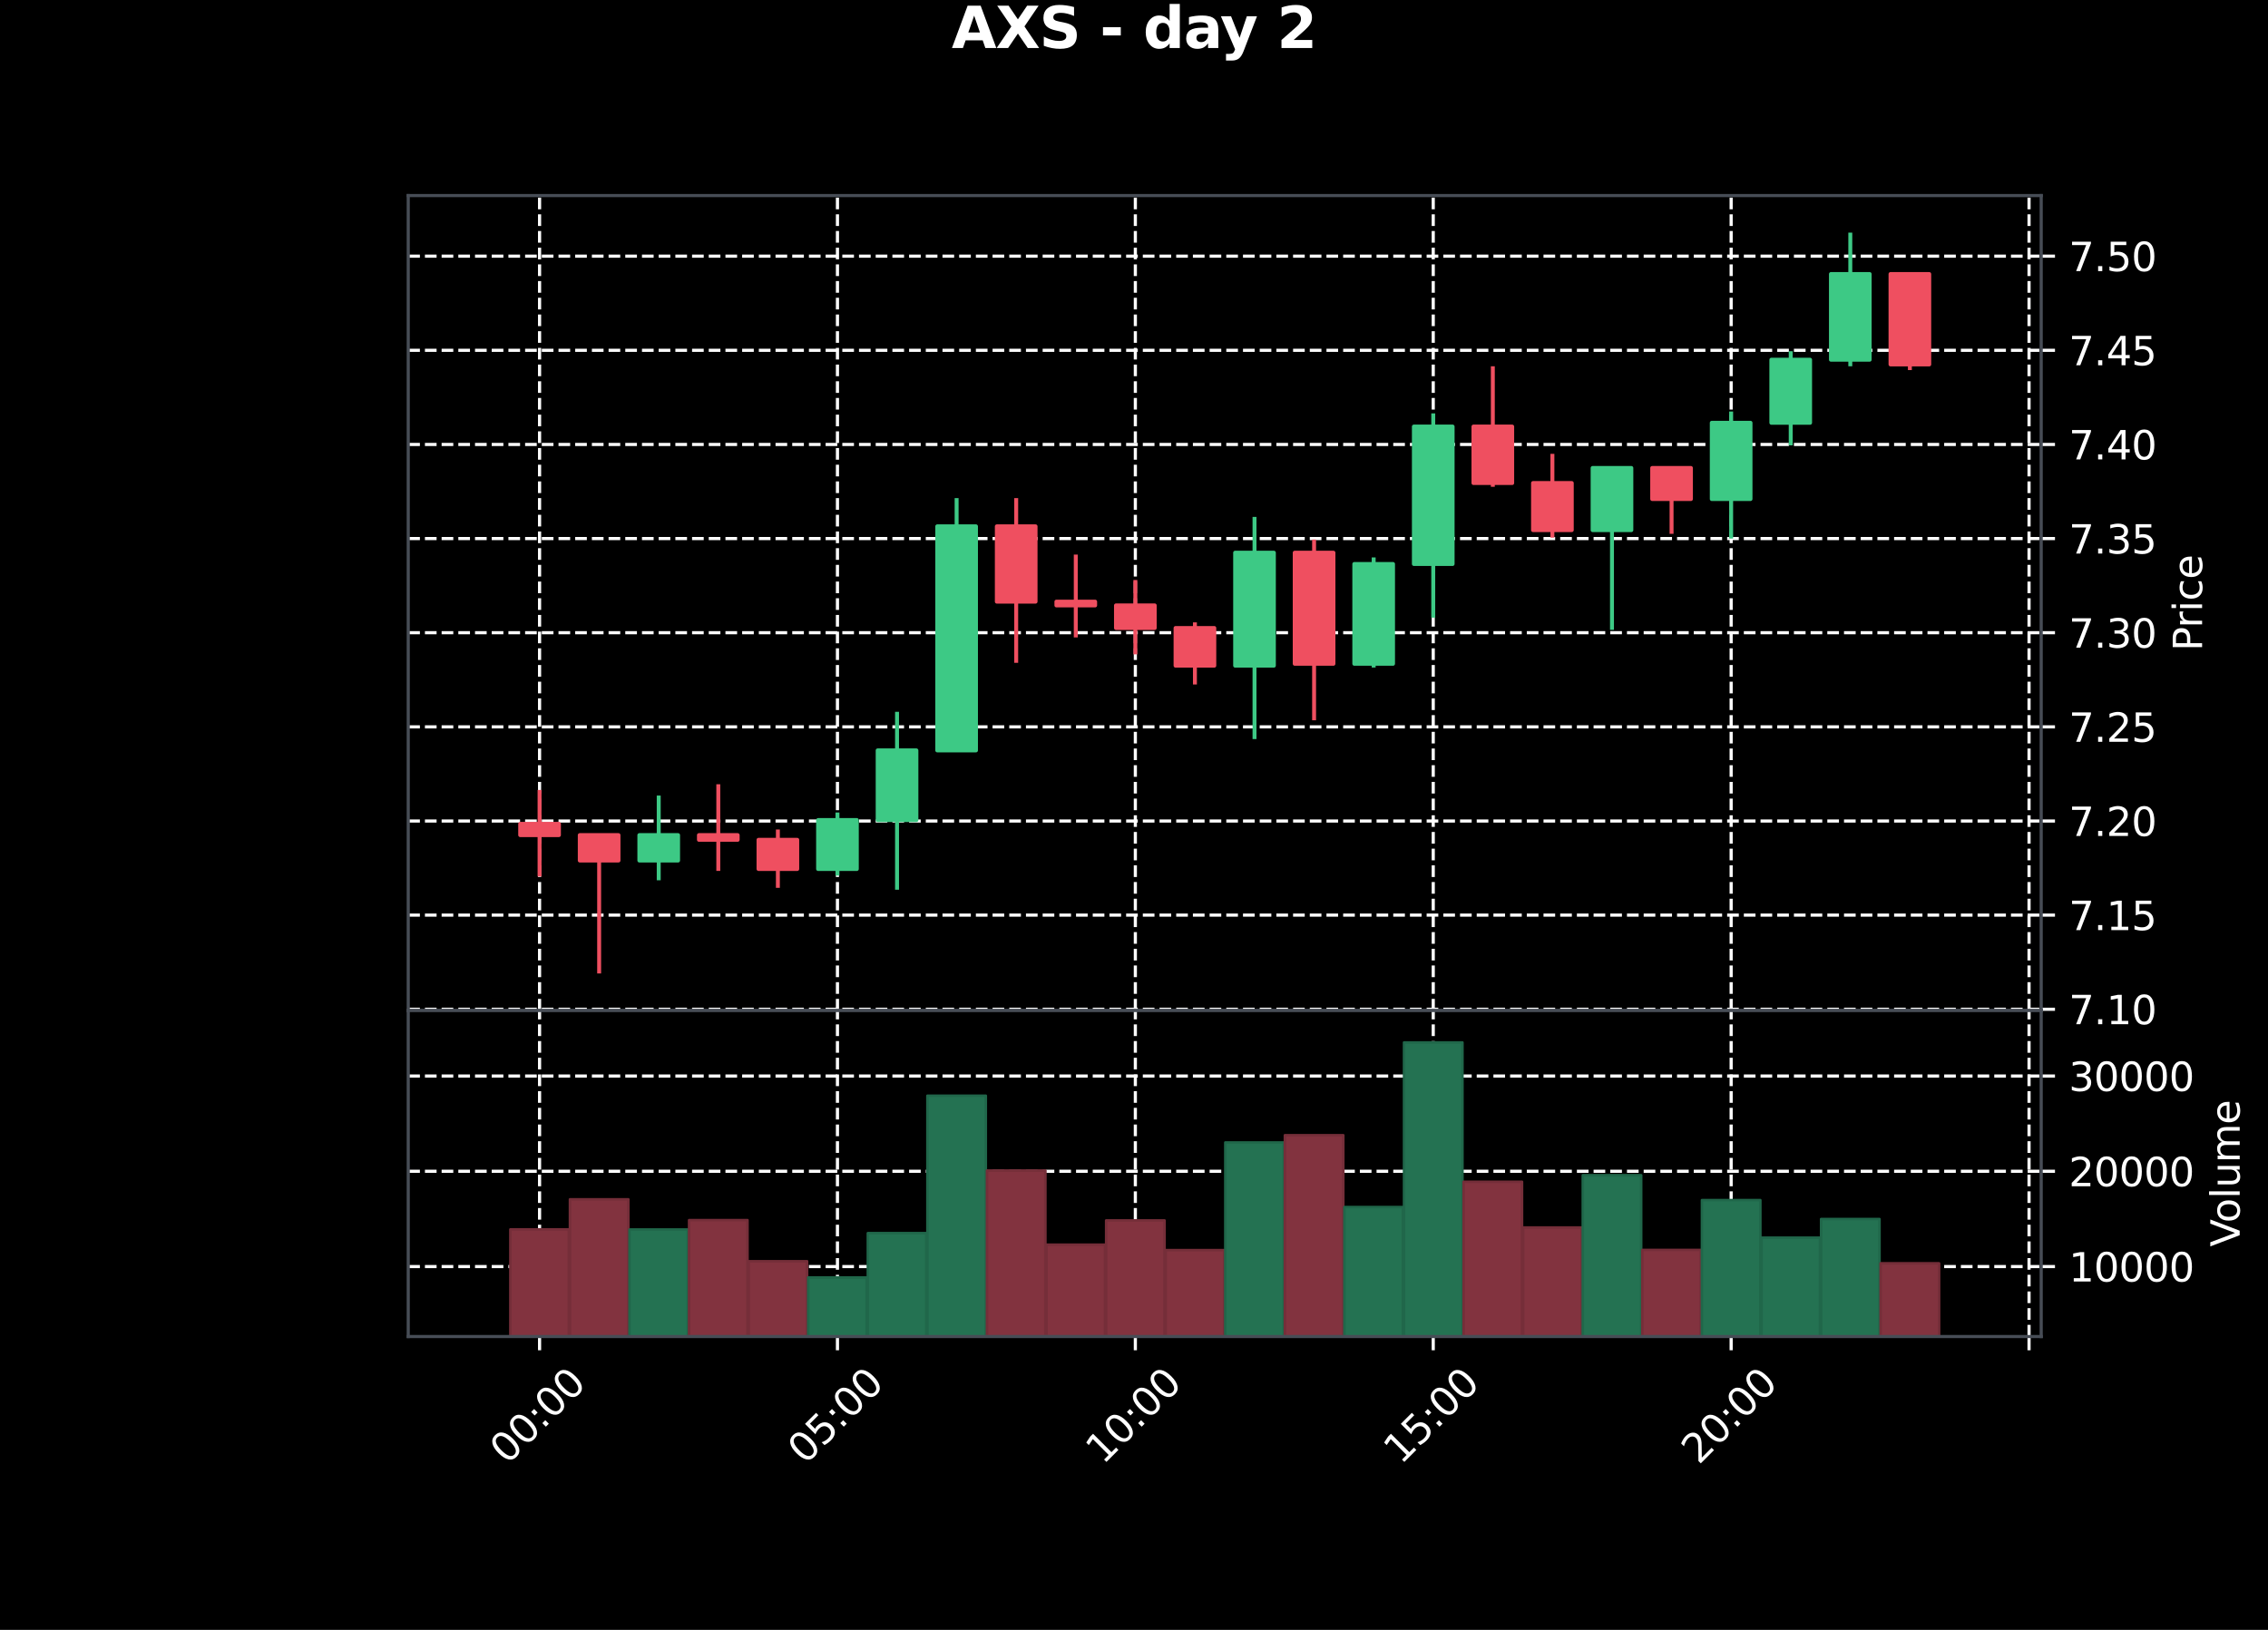 <?xml version="1.0" encoding="utf-8" standalone="no"?>
<!DOCTYPE svg PUBLIC "-//W3C//DTD SVG 1.1//EN"
  "http://www.w3.org/Graphics/SVG/1.1/DTD/svg11.dtd">
<svg xmlns:xlink="http://www.w3.org/1999/xlink" width="576pt" height="414pt" viewBox="0 0 576 414" xmlns="http://www.w3.org/2000/svg" version="1.1">
 <defs>
  <style type="text/css">*{stroke-linejoin: round; stroke-linecap: butt}</style>
 </defs>
 <g id="figure_1">
  <g id="patch_1">
   <path d="M 0 414 
L 576 414 
L 576 0 
L 0 0 
z
"/>
  </g>
  <g id="axes_1">
   <g id="patch_2">
    <path d="M 103.68 256.68 
L 518.4 256.68 
L 518.4 49.68 
L 103.68 49.68 
z
"/>
   </g>
   <g id="matplotlib.axis_1">
    <g id="xtick_1">
     <g id="line2d_1">
      <path d="M 137.032 256.68 
L 137.032 49.68 
" clip-path="url(#pfb150425c8)" style="fill: none; stroke-dasharray: 2.96,1.28; stroke-dashoffset: 0; stroke: #ffffff; stroke-width: 0.8"/>
     </g>
     <g id="line2d_2">
      <defs>
       <path id="m72b0d3797a" d="M 0 0 
L 0 3.5 
" style="stroke: #ffffff; stroke-width: 0.8"/>
      </defs>
      <g>
       <use xlink:href="#m72b0d3797a" x="137.032" y="256.68" style="fill: #ffffff; stroke: #ffffff; stroke-width: 0.8"/>
      </g>
     </g>
    </g>
    <g id="xtick_2">
     <g id="line2d_3">
      <path d="M 212.687 256.68 
L 212.687 49.68 
" clip-path="url(#pfb150425c8)" style="fill: none; stroke-dasharray: 2.96,1.28; stroke-dashoffset: 0; stroke: #ffffff; stroke-width: 0.8"/>
     </g>
     <g id="line2d_4">
      <g>
       <use xlink:href="#m72b0d3797a" x="212.687" y="256.68" style="fill: #ffffff; stroke: #ffffff; stroke-width: 0.8"/>
      </g>
     </g>
    </g>
    <g id="xtick_3">
     <g id="line2d_5">
      <path d="M 288.343 256.68 
L 288.343 49.68 
" clip-path="url(#pfb150425c8)" style="fill: none; stroke-dasharray: 2.96,1.28; stroke-dashoffset: 0; stroke: #ffffff; stroke-width: 0.8"/>
     </g>
     <g id="line2d_6">
      <g>
       <use xlink:href="#m72b0d3797a" x="288.343" y="256.68" style="fill: #ffffff; stroke: #ffffff; stroke-width: 0.8"/>
      </g>
     </g>
    </g>
    <g id="xtick_4">
     <g id="line2d_7">
      <path d="M 363.999 256.68 
L 363.999 49.68 
" clip-path="url(#pfb150425c8)" style="fill: none; stroke-dasharray: 2.96,1.28; stroke-dashoffset: 0; stroke: #ffffff; stroke-width: 0.8"/>
     </g>
     <g id="line2d_8">
      <g>
       <use xlink:href="#m72b0d3797a" x="363.999" y="256.68" style="fill: #ffffff; stroke: #ffffff; stroke-width: 0.8"/>
      </g>
     </g>
    </g>
    <g id="xtick_5">
     <g id="line2d_9">
      <path d="M 439.655 256.68 
L 439.655 49.68 
" clip-path="url(#pfb150425c8)" style="fill: none; stroke-dasharray: 2.96,1.28; stroke-dashoffset: 0; stroke: #ffffff; stroke-width: 0.8"/>
     </g>
     <g id="line2d_10">
      <g>
       <use xlink:href="#m72b0d3797a" x="439.655" y="256.68" style="fill: #ffffff; stroke: #ffffff; stroke-width: 0.8"/>
      </g>
     </g>
    </g>
    <g id="xtick_6">
     <g id="line2d_11">
      <path d="M 515.311 256.68 
L 515.311 49.68 
" clip-path="url(#pfb150425c8)" style="fill: none; stroke-dasharray: 2.96,1.28; stroke-dashoffset: 0; stroke: #ffffff; stroke-width: 0.8"/>
     </g>
     <g id="line2d_12">
      <g>
       <use xlink:href="#m72b0d3797a" x="515.311" y="256.68" style="fill: #ffffff; stroke: #ffffff; stroke-width: 0.8"/>
      </g>
     </g>
    </g>
   </g>
   <g id="matplotlib.axis_2">
    <g id="ytick_1">
     <g id="line2d_13">
      <path d="M 103.68 256.357 
L 518.4 256.357 
" clip-path="url(#pfb150425c8)" style="fill: none; stroke-dasharray: 2.96,1.28; stroke-dashoffset: 0; stroke: #ffffff; stroke-width: 0.8"/>
     </g>
     <g id="line2d_14">
      <defs>
       <path id="m5e95185e11" d="M 0 0 
L 3.5 0 
" style="stroke: #ffffff; stroke-width: 0.8"/>
      </defs>
      <g>
       <use xlink:href="#m5e95185e11" x="518.4" y="256.357" style="fill: #ffffff; stroke: #ffffff; stroke-width: 0.8"/>
      </g>
     </g>
     <g id="text_1">
      <!-- 7.10 -->
      <g style="fill: #ffffff" transform="translate(525.4 260.156) scale(0.1 -0.1)">
       <defs>
        <path id="DejaVuSans-37" d="M 525 4666 
L 3525 4666 
L 3525 4397 
L 1831 0 
L 1172 0 
L 2766 4134 
L 525 4134 
L 525 4666 
z
" transform="scale(0.016)"/>
        <path id="DejaVuSans-2e" d="M 684 794 
L 1344 794 
L 1344 0 
L 684 0 
L 684 794 
z
" transform="scale(0.016)"/>
        <path id="DejaVuSans-31" d="M 794 531 
L 1825 531 
L 1825 4091 
L 703 3866 
L 703 4441 
L 1819 4666 
L 2450 4666 
L 2450 531 
L 3481 531 
L 3481 0 
L 794 0 
L 794 531 
z
" transform="scale(0.016)"/>
        <path id="DejaVuSans-30" d="M 2034 4250 
Q 1547 4250 1301 3770 
Q 1056 3291 1056 2328 
Q 1056 1369 1301 889 
Q 1547 409 2034 409 
Q 2525 409 2770 889 
Q 3016 1369 3016 2328 
Q 3016 3291 2770 3770 
Q 2525 4250 2034 4250 
z
M 2034 4750 
Q 2819 4750 3233 4129 
Q 3647 3509 3647 2328 
Q 3647 1150 3233 529 
Q 2819 -91 2034 -91 
Q 1250 -91 836 529 
Q 422 1150 422 2328 
Q 422 3509 836 4129 
Q 1250 4750 2034 4750 
z
" transform="scale(0.016)"/>
       </defs>
       <use xlink:href="#DejaVuSans-37"/>
       <use xlink:href="#DejaVuSans-2e" x="63.623"/>
       <use xlink:href="#DejaVuSans-31" x="95.41"/>
       <use xlink:href="#DejaVuSans-30" x="159.033"/>
      </g>
     </g>
    </g>
    <g id="ytick_2">
     <g id="line2d_15">
      <path d="M 103.68 232.446 
L 518.4 232.446 
" clip-path="url(#pfb150425c8)" style="fill: none; stroke-dasharray: 2.96,1.28; stroke-dashoffset: 0; stroke: #ffffff; stroke-width: 0.8"/>
     </g>
     <g id="line2d_16">
      <g>
       <use xlink:href="#m5e95185e11" x="518.4" y="232.446" style="fill: #ffffff; stroke: #ffffff; stroke-width: 0.8"/>
      </g>
     </g>
     <g id="text_2">
      <!-- 7.15 -->
      <g style="fill: #ffffff" transform="translate(525.4 236.245) scale(0.1 -0.1)">
       <defs>
        <path id="DejaVuSans-35" d="M 691 4666 
L 3169 4666 
L 3169 4134 
L 1269 4134 
L 1269 2991 
Q 1406 3038 1543 3061 
Q 1681 3084 1819 3084 
Q 2600 3084 3056 2656 
Q 3513 2228 3513 1497 
Q 3513 744 3044 326 
Q 2575 -91 1722 -91 
Q 1428 -91 1123 -41 
Q 819 9 494 109 
L 494 744 
Q 775 591 1075 516 
Q 1375 441 1709 441 
Q 2250 441 2565 725 
Q 2881 1009 2881 1497 
Q 2881 1984 2565 2268 
Q 2250 2553 1709 2553 
Q 1456 2553 1204 2497 
Q 953 2441 691 2322 
L 691 4666 
z
" transform="scale(0.016)"/>
       </defs>
       <use xlink:href="#DejaVuSans-37"/>
       <use xlink:href="#DejaVuSans-2e" x="63.623"/>
       <use xlink:href="#DejaVuSans-31" x="95.41"/>
       <use xlink:href="#DejaVuSans-35" x="159.033"/>
      </g>
     </g>
    </g>
    <g id="ytick_3">
     <g id="line2d_17">
      <path d="M 103.68 208.535 
L 518.4 208.535 
" clip-path="url(#pfb150425c8)" style="fill: none; stroke-dasharray: 2.96,1.28; stroke-dashoffset: 0; stroke: #ffffff; stroke-width: 0.8"/>
     </g>
     <g id="line2d_18">
      <g>
       <use xlink:href="#m5e95185e11" x="518.4" y="208.535" style="fill: #ffffff; stroke: #ffffff; stroke-width: 0.8"/>
      </g>
     </g>
     <g id="text_3">
      <!-- 7.20 -->
      <g style="fill: #ffffff" transform="translate(525.4 212.334) scale(0.1 -0.1)">
       <defs>
        <path id="DejaVuSans-32" d="M 1228 531 
L 3431 531 
L 3431 0 
L 469 0 
L 469 531 
Q 828 903 1448 1529 
Q 2069 2156 2228 2338 
Q 2531 2678 2651 2914 
Q 2772 3150 2772 3378 
Q 2772 3750 2511 3984 
Q 2250 4219 1831 4219 
Q 1534 4219 1204 4116 
Q 875 4013 500 3803 
L 500 4441 
Q 881 4594 1212 4672 
Q 1544 4750 1819 4750 
Q 2544 4750 2975 4387 
Q 3406 4025 3406 3419 
Q 3406 3131 3298 2873 
Q 3191 2616 2906 2266 
Q 2828 2175 2409 1742 
Q 1991 1309 1228 531 
z
" transform="scale(0.016)"/>
       </defs>
       <use xlink:href="#DejaVuSans-37"/>
       <use xlink:href="#DejaVuSans-2e" x="63.623"/>
       <use xlink:href="#DejaVuSans-32" x="95.41"/>
       <use xlink:href="#DejaVuSans-30" x="159.033"/>
      </g>
     </g>
    </g>
    <g id="ytick_4">
     <g id="line2d_19">
      <path d="M 103.68 184.623 
L 518.4 184.623 
" clip-path="url(#pfb150425c8)" style="fill: none; stroke-dasharray: 2.96,1.28; stroke-dashoffset: 0; stroke: #ffffff; stroke-width: 0.8"/>
     </g>
     <g id="line2d_20">
      <g>
       <use xlink:href="#m5e95185e11" x="518.4" y="184.623" style="fill: #ffffff; stroke: #ffffff; stroke-width: 0.8"/>
      </g>
     </g>
     <g id="text_4">
      <!-- 7.25 -->
      <g style="fill: #ffffff" transform="translate(525.4 188.423) scale(0.1 -0.1)">
       <use xlink:href="#DejaVuSans-37"/>
       <use xlink:href="#DejaVuSans-2e" x="63.623"/>
       <use xlink:href="#DejaVuSans-32" x="95.41"/>
       <use xlink:href="#DejaVuSans-35" x="159.033"/>
      </g>
     </g>
    </g>
    <g id="ytick_5">
     <g id="line2d_21">
      <path d="M 103.68 160.712 
L 518.4 160.712 
" clip-path="url(#pfb150425c8)" style="fill: none; stroke-dasharray: 2.96,1.28; stroke-dashoffset: 0; stroke: #ffffff; stroke-width: 0.8"/>
     </g>
     <g id="line2d_22">
      <g>
       <use xlink:href="#m5e95185e11" x="518.4" y="160.712" style="fill: #ffffff; stroke: #ffffff; stroke-width: 0.8"/>
      </g>
     </g>
     <g id="text_5">
      <!-- 7.30 -->
      <g style="fill: #ffffff" transform="translate(525.4 164.511) scale(0.1 -0.1)">
       <defs>
        <path id="DejaVuSans-33" d="M 2597 2516 
Q 3050 2419 3304 2112 
Q 3559 1806 3559 1356 
Q 3559 666 3084 287 
Q 2609 -91 1734 -91 
Q 1441 -91 1130 -33 
Q 819 25 488 141 
L 488 750 
Q 750 597 1062 519 
Q 1375 441 1716 441 
Q 2309 441 2620 675 
Q 2931 909 2931 1356 
Q 2931 1769 2642 2001 
Q 2353 2234 1838 2234 
L 1294 2234 
L 1294 2753 
L 1863 2753 
Q 2328 2753 2575 2939 
Q 2822 3125 2822 3475 
Q 2822 3834 2567 4026 
Q 2313 4219 1838 4219 
Q 1578 4219 1281 4162 
Q 984 4106 628 3988 
L 628 4550 
Q 988 4650 1302 4700 
Q 1616 4750 1894 4750 
Q 2613 4750 3031 4423 
Q 3450 4097 3450 3541 
Q 3450 3153 3228 2886 
Q 3006 2619 2597 2516 
z
" transform="scale(0.016)"/>
       </defs>
       <use xlink:href="#DejaVuSans-37"/>
       <use xlink:href="#DejaVuSans-2e" x="63.623"/>
       <use xlink:href="#DejaVuSans-33" x="95.41"/>
       <use xlink:href="#DejaVuSans-30" x="159.033"/>
      </g>
     </g>
    </g>
    <g id="ytick_6">
     <g id="line2d_23">
      <path d="M 103.68 136.801 
L 518.4 136.801 
" clip-path="url(#pfb150425c8)" style="fill: none; stroke-dasharray: 2.96,1.28; stroke-dashoffset: 0; stroke: #ffffff; stroke-width: 0.8"/>
     </g>
     <g id="line2d_24">
      <g>
       <use xlink:href="#m5e95185e11" x="518.4" y="136.801" style="fill: #ffffff; stroke: #ffffff; stroke-width: 0.8"/>
      </g>
     </g>
     <g id="text_6">
      <!-- 7.35 -->
      <g style="fill: #ffffff" transform="translate(525.4 140.6) scale(0.1 -0.1)">
       <use xlink:href="#DejaVuSans-37"/>
       <use xlink:href="#DejaVuSans-2e" x="63.623"/>
       <use xlink:href="#DejaVuSans-33" x="95.41"/>
       <use xlink:href="#DejaVuSans-35" x="159.033"/>
      </g>
     </g>
    </g>
    <g id="ytick_7">
     <g id="line2d_25">
      <path d="M 103.68 112.889 
L 518.4 112.889 
" clip-path="url(#pfb150425c8)" style="fill: none; stroke-dasharray: 2.96,1.28; stroke-dashoffset: 0; stroke: #ffffff; stroke-width: 0.8"/>
     </g>
     <g id="line2d_26">
      <g>
       <use xlink:href="#m5e95185e11" x="518.4" y="112.889" style="fill: #ffffff; stroke: #ffffff; stroke-width: 0.8"/>
      </g>
     </g>
     <g id="text_7">
      <!-- 7.40 -->
      <g style="fill: #ffffff" transform="translate(525.4 116.689) scale(0.1 -0.1)">
       <defs>
        <path id="DejaVuSans-34" d="M 2419 4116 
L 825 1625 
L 2419 1625 
L 2419 4116 
z
M 2253 4666 
L 3047 4666 
L 3047 1625 
L 3713 1625 
L 3713 1100 
L 3047 1100 
L 3047 0 
L 2419 0 
L 2419 1100 
L 313 1100 
L 313 1709 
L 2253 4666 
z
" transform="scale(0.016)"/>
       </defs>
       <use xlink:href="#DejaVuSans-37"/>
       <use xlink:href="#DejaVuSans-2e" x="63.623"/>
       <use xlink:href="#DejaVuSans-34" x="95.41"/>
       <use xlink:href="#DejaVuSans-30" x="159.033"/>
      </g>
     </g>
    </g>
    <g id="ytick_8">
     <g id="line2d_27">
      <path d="M 103.68 88.978 
L 518.4 88.978 
" clip-path="url(#pfb150425c8)" style="fill: none; stroke-dasharray: 2.96,1.28; stroke-dashoffset: 0; stroke: #ffffff; stroke-width: 0.8"/>
     </g>
     <g id="line2d_28">
      <g>
       <use xlink:href="#m5e95185e11" x="518.4" y="88.978" style="fill: #ffffff; stroke: #ffffff; stroke-width: 0.8"/>
      </g>
     </g>
     <g id="text_8">
      <!-- 7.45 -->
      <g style="fill: #ffffff" transform="translate(525.4 92.777) scale(0.1 -0.1)">
       <use xlink:href="#DejaVuSans-37"/>
       <use xlink:href="#DejaVuSans-2e" x="63.623"/>
       <use xlink:href="#DejaVuSans-34" x="95.41"/>
       <use xlink:href="#DejaVuSans-35" x="159.033"/>
      </g>
     </g>
    </g>
    <g id="ytick_9">
     <g id="line2d_29">
      <path d="M 103.68 65.067 
L 518.4 65.067 
" clip-path="url(#pfb150425c8)" style="fill: none; stroke-dasharray: 2.96,1.28; stroke-dashoffset: 0; stroke: #ffffff; stroke-width: 0.8"/>
     </g>
     <g id="line2d_30">
      <g>
       <use xlink:href="#m5e95185e11" x="518.4" y="65.067" style="fill: #ffffff; stroke: #ffffff; stroke-width: 0.8"/>
      </g>
     </g>
     <g id="text_9">
      <!-- 7.50 -->
      <g style="fill: #ffffff" transform="translate(525.4 68.866) scale(0.1 -0.1)">
       <use xlink:href="#DejaVuSans-37"/>
       <use xlink:href="#DejaVuSans-2e" x="63.623"/>
       <use xlink:href="#DejaVuSans-35" x="95.41"/>
       <use xlink:href="#DejaVuSans-30" x="159.033"/>
      </g>
     </g>
    </g>
    <g id="text_10">
     <!-- Price -->
     <g style="fill: #ffffff" transform="translate(559.264 165.378) rotate(-90) scale(0.1 -0.1)">
      <defs>
       <path id="DejaVuSans-50" d="M 1259 4147 
L 1259 2394 
L 2053 2394 
Q 2494 2394 2734 2622 
Q 2975 2850 2975 3272 
Q 2975 3691 2734 3919 
Q 2494 4147 2053 4147 
L 1259 4147 
z
M 628 4666 
L 2053 4666 
Q 2838 4666 3239 4311 
Q 3641 3956 3641 3272 
Q 3641 2581 3239 2228 
Q 2838 1875 2053 1875 
L 1259 1875 
L 1259 0 
L 628 0 
L 628 4666 
z
" transform="scale(0.016)"/>
       <path id="DejaVuSans-72" d="M 2631 2963 
Q 2534 3019 2420 3045 
Q 2306 3072 2169 3072 
Q 1681 3072 1420 2755 
Q 1159 2438 1159 1844 
L 1159 0 
L 581 0 
L 581 3500 
L 1159 3500 
L 1159 2956 
Q 1341 3275 1631 3429 
Q 1922 3584 2338 3584 
Q 2397 3584 2469 3576 
Q 2541 3569 2628 3553 
L 2631 2963 
z
" transform="scale(0.016)"/>
       <path id="DejaVuSans-69" d="M 603 3500 
L 1178 3500 
L 1178 0 
L 603 0 
L 603 3500 
z
M 603 4863 
L 1178 4863 
L 1178 4134 
L 603 4134 
L 603 4863 
z
" transform="scale(0.016)"/>
       <path id="DejaVuSans-63" d="M 3122 3366 
L 3122 2828 
Q 2878 2963 2633 3030 
Q 2388 3097 2138 3097 
Q 1578 3097 1268 2742 
Q 959 2388 959 1747 
Q 959 1106 1268 751 
Q 1578 397 2138 397 
Q 2388 397 2633 464 
Q 2878 531 3122 666 
L 3122 134 
Q 2881 22 2623 -34 
Q 2366 -91 2075 -91 
Q 1284 -91 818 406 
Q 353 903 353 1747 
Q 353 2603 823 3093 
Q 1294 3584 2113 3584 
Q 2378 3584 2631 3529 
Q 2884 3475 3122 3366 
z
" transform="scale(0.016)"/>
       <path id="DejaVuSans-65" d="M 3597 1894 
L 3597 1613 
L 953 1613 
Q 991 1019 1311 708 
Q 1631 397 2203 397 
Q 2534 397 2845 478 
Q 3156 559 3463 722 
L 3463 178 
Q 3153 47 2828 -22 
Q 2503 -91 2169 -91 
Q 1331 -91 842 396 
Q 353 884 353 1716 
Q 353 2575 817 3079 
Q 1281 3584 2069 3584 
Q 2775 3584 3186 3129 
Q 3597 2675 3597 1894 
z
M 3022 2063 
Q 3016 2534 2758 2815 
Q 2500 3097 2075 3097 
Q 1594 3097 1305 2825 
Q 1016 2553 972 2059 
L 3022 2063 
z
" transform="scale(0.016)"/>
      </defs>
      <use xlink:href="#DejaVuSans-50"/>
      <use xlink:href="#DejaVuSans-72" x="58.553"/>
      <use xlink:href="#DejaVuSans-69" x="99.666"/>
      <use xlink:href="#DejaVuSans-63" x="127.449"/>
      <use xlink:href="#DejaVuSans-65" x="182.43"/>
     </g>
    </g>
   </g>
   <g id="PolyCollection_1">
    <path d="M 132.114 209.252 
L 132.114 212.121 
L 141.949 212.121 
L 141.949 209.252 
z
" clip-path="url(#pfb150425c8)" style="fill: #ef4f60; stroke: #ef4f60"/>
    <path d="M 147.245 212.121 
L 147.245 218.577 
L 157.08 218.577 
L 157.08 212.121 
z
" clip-path="url(#pfb150425c8)" style="fill: #ef4f60; stroke: #ef4f60"/>
    <path d="M 162.376 218.577 
L 162.376 212.121 
L 172.212 212.121 
L 172.212 218.577 
z
" clip-path="url(#pfb150425c8)" style="fill: #3dc985; stroke: #3dc985"/>
    <path d="M 177.507 212.121 
L 177.507 213.317 
L 187.343 213.317 
L 187.343 212.121 
z
" clip-path="url(#pfb150425c8)" style="fill: #ef4f60; stroke: #ef4f60"/>
    <path d="M 192.639 213.317 
L 192.639 220.729 
L 202.474 220.729 
L 202.474 213.317 
z
" clip-path="url(#pfb150425c8)" style="fill: #ef4f60; stroke: #ef4f60"/>
    <path d="M 207.77 220.729 
L 207.77 208.296 
L 217.605 208.296 
L 217.605 220.729 
z
" clip-path="url(#pfb150425c8)" style="fill: #3dc985; stroke: #3dc985"/>
    <path d="M 222.901 208.296 
L 222.901 190.601 
L 232.736 190.601 
L 232.736 208.296 
z
" clip-path="url(#pfb150425c8)" style="fill: #3dc985; stroke: #3dc985"/>
    <path d="M 238.032 190.601 
L 238.032 133.692 
L 247.867 133.692 
L 247.867 190.601 
z
" clip-path="url(#pfb150425c8)" style="fill: #3dc985; stroke: #3dc985"/>
    <path d="M 253.163 133.692 
L 253.163 152.821 
L 262.999 152.821 
L 262.999 133.692 
z
" clip-path="url(#pfb150425c8)" style="fill: #ef4f60; stroke: #ef4f60"/>
    <path d="M 268.294 152.821 
L 268.294 153.778 
L 278.13 153.778 
L 278.13 152.821 
z
" clip-path="url(#pfb150425c8)" style="fill: #ef4f60; stroke: #ef4f60"/>
    <path d="M 283.426 153.778 
L 283.426 159.516 
L 293.261 159.516 
L 293.261 153.778 
z
" clip-path="url(#pfb150425c8)" style="fill: #ef4f60; stroke: #ef4f60"/>
    <path d="M 298.557 159.516 
L 298.557 169.081 
L 308.392 169.081 
L 308.392 159.516 
z
" clip-path="url(#pfb150425c8)" style="fill: #ef4f60; stroke: #ef4f60"/>
    <path d="M 313.688 169.081 
L 313.688 140.387 
L 323.523 140.387 
L 323.523 169.081 
z
" clip-path="url(#pfb150425c8)" style="fill: #3dc985; stroke: #3dc985"/>
    <path d="M 328.819 140.387 
L 328.819 168.603 
L 338.654 168.603 
L 338.654 140.387 
z
" clip-path="url(#pfb150425c8)" style="fill: #ef4f60; stroke: #ef4f60"/>
    <path d="M 343.95 168.603 
L 343.95 143.257 
L 353.786 143.257 
L 353.786 168.603 
z
" clip-path="url(#pfb150425c8)" style="fill: #3dc985; stroke: #3dc985"/>
    <path d="M 359.081 143.257 
L 359.081 108.346 
L 368.917 108.346 
L 368.917 143.257 
z
" clip-path="url(#pfb150425c8)" style="fill: #3dc985; stroke: #3dc985"/>
    <path d="M 374.213 108.346 
L 374.213 122.693 
L 384.048 122.693 
L 384.048 108.346 
z
" clip-path="url(#pfb150425c8)" style="fill: #ef4f60; stroke: #ef4f60"/>
    <path d="M 389.344 122.693 
L 389.344 134.649 
L 399.179 134.649 
L 399.179 122.693 
z
" clip-path="url(#pfb150425c8)" style="fill: #ef4f60; stroke: #ef4f60"/>
    <path d="M 404.475 134.649 
L 404.475 118.867 
L 414.31 118.867 
L 414.31 134.649 
z
" clip-path="url(#pfb150425c8)" style="fill: #3dc985; stroke: #3dc985"/>
    <path d="M 419.606 118.867 
L 419.606 126.758 
L 429.441 126.758 
L 429.441 118.867 
z
" clip-path="url(#pfb150425c8)" style="fill: #ef4f60; stroke: #ef4f60"/>
    <path d="M 434.737 126.758 
L 434.737 107.39 
L 444.573 107.39 
L 444.573 126.758 
z
" clip-path="url(#pfb150425c8)" style="fill: #3dc985; stroke: #3dc985"/>
    <path d="M 449.868 107.39 
L 449.868 91.369 
L 459.704 91.369 
L 459.704 107.39 
z
" clip-path="url(#pfb150425c8)" style="fill: #3dc985; stroke: #3dc985"/>
    <path d="M 465 91.369 
L 465 69.61 
L 474.835 69.61 
L 474.835 91.369 
z
" clip-path="url(#pfb150425c8)" style="fill: #3dc985; stroke: #3dc985"/>
    <path d="M 480.131 69.61 
L 480.131 92.565 
L 489.966 92.565 
L 489.966 69.61 
z
" clip-path="url(#pfb150425c8)" style="fill: #ef4f60; stroke: #ef4f60"/>
   </g>
   <g id="LineCollection_1">
    <path d="M 137.032 222.642 
L 137.032 212.121 
" clip-path="url(#pfb150425c8)" style="fill: none; stroke: #ef4f60"/>
    <path d="M 152.163 247.271 
L 152.163 218.577 
" clip-path="url(#pfb150425c8)" style="fill: none; stroke: #ef4f60"/>
    <path d="M 167.294 223.599 
L 167.294 218.577 
" clip-path="url(#pfb150425c8)" style="fill: none; stroke: #3dc985"/>
    <path d="M 182.425 221.208 
L 182.425 213.317 
" clip-path="url(#pfb150425c8)" style="fill: none; stroke: #ef4f60"/>
    <path d="M 197.556 225.512 
L 197.556 220.729 
" clip-path="url(#pfb150425c8)" style="fill: none; stroke: #ef4f60"/>
    <path d="M 212.687 222.403 
L 212.687 220.729 
" clip-path="url(#pfb150425c8)" style="fill: none; stroke: #3dc985"/>
    <path d="M 227.819 225.99 
L 227.819 208.296 
" clip-path="url(#pfb150425c8)" style="fill: none; stroke: #3dc985"/>
    <path d="M 242.95 190.601 
L 242.95 190.601 
" clip-path="url(#pfb150425c8)" style="fill: none; stroke: #3dc985"/>
    <path d="M 258.081 168.364 
L 258.081 152.821 
" clip-path="url(#pfb150425c8)" style="fill: none; stroke: #ef4f60"/>
    <path d="M 273.212 161.908 
L 273.212 153.778 
" clip-path="url(#pfb150425c8)" style="fill: none; stroke: #ef4f60"/>
    <path d="M 288.343 166.212 
L 288.343 159.516 
" clip-path="url(#pfb150425c8)" style="fill: none; stroke: #ef4f60"/>
    <path d="M 303.474 173.863 
L 303.474 169.081 
" clip-path="url(#pfb150425c8)" style="fill: none; stroke: #ef4f60"/>
    <path d="M 318.606 187.732 
L 318.606 169.081 
" clip-path="url(#pfb150425c8)" style="fill: none; stroke: #3dc985"/>
    <path d="M 333.737 182.95 
L 333.737 168.603 
" clip-path="url(#pfb150425c8)" style="fill: none; stroke: #ef4f60"/>
    <path d="M 348.868 169.559 
L 348.868 168.603 
" clip-path="url(#pfb150425c8)" style="fill: none; stroke: #3dc985"/>
    <path d="M 363.999 156.886 
L 363.999 143.257 
" clip-path="url(#pfb150425c8)" style="fill: none; stroke: #3dc985"/>
    <path d="M 379.13 123.65 
L 379.13 122.693 
" clip-path="url(#pfb150425c8)" style="fill: none; stroke: #ef4f60"/>
    <path d="M 394.261 136.562 
L 394.261 134.649 
" clip-path="url(#pfb150425c8)" style="fill: none; stroke: #ef4f60"/>
    <path d="M 409.393 159.995 
L 409.393 134.649 
" clip-path="url(#pfb150425c8)" style="fill: none; stroke: #3dc985"/>
    <path d="M 424.524 135.605 
L 424.524 126.758 
" clip-path="url(#pfb150425c8)" style="fill: none; stroke: #ef4f60"/>
    <path d="M 439.655 136.801 
L 439.655 126.758 
" clip-path="url(#pfb150425c8)" style="fill: none; stroke: #3dc985"/>
    <path d="M 454.786 113.129 
L 454.786 107.39 
" clip-path="url(#pfb150425c8)" style="fill: none; stroke: #3dc985"/>
    <path d="M 469.917 93.043 
L 469.917 91.369 
" clip-path="url(#pfb150425c8)" style="fill: none; stroke: #3dc985"/>
    <path d="M 485.048 94 
L 485.048 92.565 
" clip-path="url(#pfb150425c8)" style="fill: none; stroke: #ef4f60"/>
    <path d="M 137.032 200.644 
L 137.032 209.252 
" clip-path="url(#pfb150425c8)" style="fill: none; stroke: #ef4f60"/>
    <path d="M 152.163 211.882 
L 152.163 212.121 
" clip-path="url(#pfb150425c8)" style="fill: none; stroke: #ef4f60"/>
    <path d="M 167.294 202.079 
L 167.294 212.121 
" clip-path="url(#pfb150425c8)" style="fill: none; stroke: #3dc985"/>
    <path d="M 182.425 199.209 
L 182.425 212.121 
" clip-path="url(#pfb150425c8)" style="fill: none; stroke: #ef4f60"/>
    <path d="M 197.556 210.687 
L 197.556 213.317 
" clip-path="url(#pfb150425c8)" style="fill: none; stroke: #ef4f60"/>
    <path d="M 212.687 206.383 
L 212.687 208.296 
" clip-path="url(#pfb150425c8)" style="fill: none; stroke: #3dc985"/>
    <path d="M 227.819 180.798 
L 227.819 190.601 
" clip-path="url(#pfb150425c8)" style="fill: none; stroke: #3dc985"/>
    <path d="M 242.95 126.519 
L 242.95 133.692 
" clip-path="url(#pfb150425c8)" style="fill: none; stroke: #3dc985"/>
    <path d="M 258.081 126.519 
L 258.081 133.692 
" clip-path="url(#pfb150425c8)" style="fill: none; stroke: #ef4f60"/>
    <path d="M 273.212 140.866 
L 273.212 152.821 
" clip-path="url(#pfb150425c8)" style="fill: none; stroke: #ef4f60"/>
    <path d="M 288.343 147.322 
L 288.343 153.778 
" clip-path="url(#pfb150425c8)" style="fill: none; stroke: #ef4f60"/>
    <path d="M 303.474 158.082 
L 303.474 159.516 
" clip-path="url(#pfb150425c8)" style="fill: none; stroke: #ef4f60"/>
    <path d="M 318.606 131.301 
L 318.606 140.387 
" clip-path="url(#pfb150425c8)" style="fill: none; stroke: #3dc985"/>
    <path d="M 333.737 137.04 
L 333.737 140.387 
" clip-path="url(#pfb150425c8)" style="fill: none; stroke: #ef4f60"/>
    <path d="M 348.868 141.583 
L 348.868 143.257 
" clip-path="url(#pfb150425c8)" style="fill: none; stroke: #3dc985"/>
    <path d="M 363.999 104.999 
L 363.999 108.346 
" clip-path="url(#pfb150425c8)" style="fill: none; stroke: #3dc985"/>
    <path d="M 379.13 93.043 
L 379.13 108.346 
" clip-path="url(#pfb150425c8)" style="fill: none; stroke: #ef4f60"/>
    <path d="M 394.261 115.281 
L 394.261 122.693 
" clip-path="url(#pfb150425c8)" style="fill: none; stroke: #ef4f60"/>
    <path d="M 409.393 118.867 
L 409.393 118.867 
" clip-path="url(#pfb150425c8)" style="fill: none; stroke: #3dc985"/>
    <path d="M 424.524 118.867 
L 424.524 118.867 
" clip-path="url(#pfb150425c8)" style="fill: none; stroke: #ef4f60"/>
    <path d="M 439.655 104.521 
L 439.655 107.39 
" clip-path="url(#pfb150425c8)" style="fill: none; stroke: #3dc985"/>
    <path d="M 454.786 89.217 
L 454.786 91.369 
" clip-path="url(#pfb150425c8)" style="fill: none; stroke: #3dc985"/>
    <path d="M 469.917 59.089 
L 469.917 69.61 
" clip-path="url(#pfb150425c8)" style="fill: none; stroke: #3dc985"/>
    <path d="M 485.048 69.61 
L 485.048 69.61 
" clip-path="url(#pfb150425c8)" style="fill: none; stroke: #ef4f60"/>
   </g>
   <g id="patch_3">
    <path d="M 103.68 256.68 
L 103.68 49.68 
" style="fill: none; stroke: #474d56; stroke-width: 0.8; stroke-linejoin: miter; stroke-linecap: square"/>
   </g>
   <g id="patch_4">
    <path d="M 518.4 256.68 
L 518.4 49.68 
" style="fill: none; stroke: #474d56; stroke-width: 0.8; stroke-linejoin: miter; stroke-linecap: square"/>
   </g>
   <g id="patch_5">
    <path d="M 103.68 256.68 
L 518.4 256.68 
" style="fill: none; stroke: #474d56; stroke-width: 0.8; stroke-linejoin: miter; stroke-linecap: square"/>
   </g>
   <g id="patch_6">
    <path d="M 103.68 49.68 
L 518.4 49.68 
" style="fill: none; stroke: #474d56; stroke-width: 0.8; stroke-linejoin: miter; stroke-linecap: square"/>
   </g>
  </g>
  <g id="axes_2">
   <g id="patch_7">
    <path d="M 103.68 339.48 
L 518.4 339.48 
L 518.4 256.68 
L 103.68 256.68 
z
"/>
   </g>
   <g id="matplotlib.axis_3">
    <g id="xtick_7">
     <g id="line2d_31">
      <path d="M 137.032 339.48 
L 137.032 256.68 
" clip-path="url(#p6104a8e1b6)" style="fill: none; stroke-dasharray: 2.96,1.28; stroke-dashoffset: 0; stroke: #ffffff; stroke-width: 0.8"/>
     </g>
     <g id="line2d_32">
      <g>
       <use xlink:href="#m72b0d3797a" x="137.032" y="339.48" style="fill: #ffffff; stroke: #ffffff; stroke-width: 0.8"/>
      </g>
     </g>
     <g id="text_11">
      <!-- 00:00 -->
      <g style="fill: #ffffff" transform="translate(128.794 372.231) rotate(-45) scale(0.1 -0.1)">
       <defs>
        <path id="DejaVuSans-3a" d="M 750 794 
L 1409 794 
L 1409 0 
L 750 0 
L 750 794 
z
M 750 3309 
L 1409 3309 
L 1409 2516 
L 750 2516 
L 750 3309 
z
" transform="scale(0.016)"/>
       </defs>
       <use xlink:href="#DejaVuSans-30"/>
       <use xlink:href="#DejaVuSans-30" x="63.623"/>
       <use xlink:href="#DejaVuSans-3a" x="127.246"/>
       <use xlink:href="#DejaVuSans-30" x="160.938"/>
       <use xlink:href="#DejaVuSans-30" x="224.561"/>
      </g>
     </g>
    </g>
    <g id="xtick_8">
     <g id="line2d_33">
      <path d="M 212.687 339.48 
L 212.687 256.68 
" clip-path="url(#p6104a8e1b6)" style="fill: none; stroke-dasharray: 2.96,1.28; stroke-dashoffset: 0; stroke: #ffffff; stroke-width: 0.8"/>
     </g>
     <g id="line2d_34">
      <g>
       <use xlink:href="#m72b0d3797a" x="212.687" y="339.48" style="fill: #ffffff; stroke: #ffffff; stroke-width: 0.8"/>
      </g>
     </g>
     <g id="text_12">
      <!-- 05:00 -->
      <g style="fill: #ffffff" transform="translate(204.45 372.231) rotate(-45) scale(0.1 -0.1)">
       <use xlink:href="#DejaVuSans-30"/>
       <use xlink:href="#DejaVuSans-35" x="63.623"/>
       <use xlink:href="#DejaVuSans-3a" x="127.246"/>
       <use xlink:href="#DejaVuSans-30" x="160.938"/>
       <use xlink:href="#DejaVuSans-30" x="224.561"/>
      </g>
     </g>
    </g>
    <g id="xtick_9">
     <g id="line2d_35">
      <path d="M 288.343 339.48 
L 288.343 256.68 
" clip-path="url(#p6104a8e1b6)" style="fill: none; stroke-dasharray: 2.96,1.28; stroke-dashoffset: 0; stroke: #ffffff; stroke-width: 0.8"/>
     </g>
     <g id="line2d_36">
      <g>
       <use xlink:href="#m72b0d3797a" x="288.343" y="339.48" style="fill: #ffffff; stroke: #ffffff; stroke-width: 0.8"/>
      </g>
     </g>
     <g id="text_13">
      <!-- 10:00 -->
      <g style="fill: #ffffff" transform="translate(280.105 372.231) rotate(-45) scale(0.1 -0.1)">
       <use xlink:href="#DejaVuSans-31"/>
       <use xlink:href="#DejaVuSans-30" x="63.623"/>
       <use xlink:href="#DejaVuSans-3a" x="127.246"/>
       <use xlink:href="#DejaVuSans-30" x="160.938"/>
       <use xlink:href="#DejaVuSans-30" x="224.561"/>
      </g>
     </g>
    </g>
    <g id="xtick_10">
     <g id="line2d_37">
      <path d="M 363.999 339.48 
L 363.999 256.68 
" clip-path="url(#p6104a8e1b6)" style="fill: none; stroke-dasharray: 2.96,1.28; stroke-dashoffset: 0; stroke: #ffffff; stroke-width: 0.8"/>
     </g>
     <g id="line2d_38">
      <g>
       <use xlink:href="#m72b0d3797a" x="363.999" y="339.48" style="fill: #ffffff; stroke: #ffffff; stroke-width: 0.8"/>
      </g>
     </g>
     <g id="text_14">
      <!-- 15:00 -->
      <g style="fill: #ffffff" transform="translate(355.761 372.231) rotate(-45) scale(0.1 -0.1)">
       <use xlink:href="#DejaVuSans-31"/>
       <use xlink:href="#DejaVuSans-35" x="63.623"/>
       <use xlink:href="#DejaVuSans-3a" x="127.246"/>
       <use xlink:href="#DejaVuSans-30" x="160.938"/>
       <use xlink:href="#DejaVuSans-30" x="224.561"/>
      </g>
     </g>
    </g>
    <g id="xtick_11">
     <g id="line2d_39">
      <path d="M 439.655 339.48 
L 439.655 256.68 
" clip-path="url(#p6104a8e1b6)" style="fill: none; stroke-dasharray: 2.96,1.28; stroke-dashoffset: 0; stroke: #ffffff; stroke-width: 0.8"/>
     </g>
     <g id="line2d_40">
      <g>
       <use xlink:href="#m72b0d3797a" x="439.655" y="339.48" style="fill: #ffffff; stroke: #ffffff; stroke-width: 0.8"/>
      </g>
     </g>
     <g id="text_15">
      <!-- 20:00 -->
      <g style="fill: #ffffff" transform="translate(431.417 372.231) rotate(-45) scale(0.1 -0.1)">
       <use xlink:href="#DejaVuSans-32"/>
       <use xlink:href="#DejaVuSans-30" x="63.623"/>
       <use xlink:href="#DejaVuSans-3a" x="127.246"/>
       <use xlink:href="#DejaVuSans-30" x="160.938"/>
       <use xlink:href="#DejaVuSans-30" x="224.561"/>
      </g>
     </g>
    </g>
    <g id="xtick_12">
     <g id="line2d_41">
      <path d="M 515.311 339.48 
L 515.311 256.68 
" clip-path="url(#p6104a8e1b6)" style="fill: none; stroke-dasharray: 2.96,1.28; stroke-dashoffset: 0; stroke: #ffffff; stroke-width: 0.8"/>
     </g>
     <g id="line2d_42">
      <g>
       <use xlink:href="#m72b0d3797a" x="515.311" y="339.48" style="fill: #ffffff; stroke: #ffffff; stroke-width: 0.8"/>
      </g>
     </g>
    </g>
   </g>
   <g id="matplotlib.axis_4">
    <g id="ytick_10">
     <g id="line2d_43">
      <path d="M 103.68 321.709 
L 518.4 321.709 
" clip-path="url(#p6104a8e1b6)" style="fill: none; stroke-dasharray: 2.96,1.28; stroke-dashoffset: 0; stroke: #ffffff; stroke-width: 0.8"/>
     </g>
     <g id="line2d_44">
      <g>
       <use xlink:href="#m5e95185e11" x="518.4" y="321.709" style="fill: #ffffff; stroke: #ffffff; stroke-width: 0.8"/>
      </g>
     </g>
     <g id="text_16">
      <!-- 10000 -->
      <g style="fill: #ffffff" transform="translate(525.4 325.508) scale(0.1 -0.1)">
       <use xlink:href="#DejaVuSans-31"/>
       <use xlink:href="#DejaVuSans-30" x="63.623"/>
       <use xlink:href="#DejaVuSans-30" x="127.246"/>
       <use xlink:href="#DejaVuSans-30" x="190.869"/>
       <use xlink:href="#DejaVuSans-30" x="254.492"/>
      </g>
     </g>
    </g>
    <g id="ytick_11">
     <g id="line2d_45">
      <path d="M 103.68 297.513 
L 518.4 297.513 
" clip-path="url(#p6104a8e1b6)" style="fill: none; stroke-dasharray: 2.96,1.28; stroke-dashoffset: 0; stroke: #ffffff; stroke-width: 0.8"/>
     </g>
     <g id="line2d_46">
      <g>
       <use xlink:href="#m5e95185e11" x="518.4" y="297.513" style="fill: #ffffff; stroke: #ffffff; stroke-width: 0.8"/>
      </g>
     </g>
     <g id="text_17">
      <!-- 20000 -->
      <g style="fill: #ffffff" transform="translate(525.4 301.313) scale(0.1 -0.1)">
       <use xlink:href="#DejaVuSans-32"/>
       <use xlink:href="#DejaVuSans-30" x="63.623"/>
       <use xlink:href="#DejaVuSans-30" x="127.246"/>
       <use xlink:href="#DejaVuSans-30" x="190.869"/>
       <use xlink:href="#DejaVuSans-30" x="254.492"/>
      </g>
     </g>
    </g>
    <g id="ytick_12">
     <g id="line2d_47">
      <path d="M 103.68 273.318 
L 518.4 273.318 
" clip-path="url(#p6104a8e1b6)" style="fill: none; stroke-dasharray: 2.96,1.28; stroke-dashoffset: 0; stroke: #ffffff; stroke-width: 0.8"/>
     </g>
     <g id="line2d_48">
      <g>
       <use xlink:href="#m5e95185e11" x="518.4" y="273.318" style="fill: #ffffff; stroke: #ffffff; stroke-width: 0.8"/>
      </g>
     </g>
     <g id="text_18">
      <!-- 30000 -->
      <g style="fill: #ffffff" transform="translate(525.4 277.117) scale(0.1 -0.1)">
       <use xlink:href="#DejaVuSans-33"/>
       <use xlink:href="#DejaVuSans-30" x="63.623"/>
       <use xlink:href="#DejaVuSans-30" x="127.246"/>
       <use xlink:href="#DejaVuSans-30" x="190.869"/>
       <use xlink:href="#DejaVuSans-30" x="254.492"/>
      </g>
     </g>
    </g>
    <g id="text_19">
     <!-- Volume -->
     <g style="fill: #ffffff" transform="translate(568.811 316.677) rotate(-90) scale(0.1 -0.1)">
      <defs>
       <path id="DejaVuSans-56" d="M 1831 0 
L 50 4666 
L 709 4666 
L 2188 738 
L 3669 4666 
L 4325 4666 
L 2547 0 
L 1831 0 
z
" transform="scale(0.016)"/>
       <path id="DejaVuSans-6f" d="M 1959 3097 
Q 1497 3097 1228 2736 
Q 959 2375 959 1747 
Q 959 1119 1226 758 
Q 1494 397 1959 397 
Q 2419 397 2687 759 
Q 2956 1122 2956 1747 
Q 2956 2369 2687 2733 
Q 2419 3097 1959 3097 
z
M 1959 3584 
Q 2709 3584 3137 3096 
Q 3566 2609 3566 1747 
Q 3566 888 3137 398 
Q 2709 -91 1959 -91 
Q 1206 -91 779 398 
Q 353 888 353 1747 
Q 353 2609 779 3096 
Q 1206 3584 1959 3584 
z
" transform="scale(0.016)"/>
       <path id="DejaVuSans-6c" d="M 603 4863 
L 1178 4863 
L 1178 0 
L 603 0 
L 603 4863 
z
" transform="scale(0.016)"/>
       <path id="DejaVuSans-75" d="M 544 1381 
L 544 3500 
L 1119 3500 
L 1119 1403 
Q 1119 906 1312 657 
Q 1506 409 1894 409 
Q 2359 409 2629 706 
Q 2900 1003 2900 1516 
L 2900 3500 
L 3475 3500 
L 3475 0 
L 2900 0 
L 2900 538 
Q 2691 219 2414 64 
Q 2138 -91 1772 -91 
Q 1169 -91 856 284 
Q 544 659 544 1381 
z
M 1991 3584 
L 1991 3584 
z
" transform="scale(0.016)"/>
       <path id="DejaVuSans-6d" d="M 3328 2828 
Q 3544 3216 3844 3400 
Q 4144 3584 4550 3584 
Q 5097 3584 5394 3201 
Q 5691 2819 5691 2113 
L 5691 0 
L 5113 0 
L 5113 2094 
Q 5113 2597 4934 2840 
Q 4756 3084 4391 3084 
Q 3944 3084 3684 2787 
Q 3425 2491 3425 1978 
L 3425 0 
L 2847 0 
L 2847 2094 
Q 2847 2600 2669 2842 
Q 2491 3084 2119 3084 
Q 1678 3084 1418 2786 
Q 1159 2488 1159 1978 
L 1159 0 
L 581 0 
L 581 3500 
L 1159 3500 
L 1159 2956 
Q 1356 3278 1631 3431 
Q 1906 3584 2284 3584 
Q 2666 3584 2933 3390 
Q 3200 3197 3328 2828 
z
" transform="scale(0.016)"/>
      </defs>
      <use xlink:href="#DejaVuSans-56"/>
      <use xlink:href="#DejaVuSans-6f" x="60.658"/>
      <use xlink:href="#DejaVuSans-6c" x="121.84"/>
      <use xlink:href="#DejaVuSans-75" x="149.623"/>
      <use xlink:href="#DejaVuSans-6d" x="213.002"/>
      <use xlink:href="#DejaVuSans-65" x="310.414"/>
     </g>
    </g>
   </g>
   <g id="patch_8">
    <path d="M 129.617 345.905 
L 144.446 345.905 
L 144.446 312.275 
L 129.617 312.275 
z
" clip-path="url(#p6104a8e1b6)" style="fill: #82333f; stroke: #752e39; stroke-width: 0.65; stroke-linejoin: miter"/>
   </g>
   <g id="patch_9">
    <path d="M 144.749 345.905 
L 159.577 345.905 
L 159.577 304.639 
L 144.749 304.639 
z
" clip-path="url(#p6104a8e1b6)" style="fill: #82333f; stroke: #752e39; stroke-width: 0.65; stroke-linejoin: miter"/>
   </g>
   <g id="patch_10">
    <path d="M 159.88 345.905 
L 174.708 345.905 
L 174.708 312.304 
L 159.88 312.304 
z
" clip-path="url(#p6104a8e1b6)" style="fill: #247252; stroke: #20674a; stroke-width: 0.65; stroke-linejoin: miter"/>
   </g>
   <g id="patch_11">
    <path d="M 175.011 345.905 
L 189.839 345.905 
L 189.839 309.914 
L 175.011 309.914 
z
" clip-path="url(#p6104a8e1b6)" style="fill: #82333f; stroke: #752e39; stroke-width: 0.65; stroke-linejoin: miter"/>
   </g>
   <g id="patch_12">
    <path d="M 190.142 345.905 
L 204.971 345.905 
L 204.971 320.359 
L 190.142 320.359 
z
" clip-path="url(#p6104a8e1b6)" style="fill: #82333f; stroke: #752e39; stroke-width: 0.65; stroke-linejoin: miter"/>
   </g>
   <g id="patch_13">
    <path d="M 205.273 345.905 
L 220.102 345.905 
L 220.102 324.489 
L 205.273 324.489 
z
" clip-path="url(#p6104a8e1b6)" style="fill: #247252; stroke: #20674a; stroke-width: 0.65; stroke-linejoin: miter"/>
   </g>
   <g id="patch_14">
    <path d="M 220.404 345.905 
L 235.233 345.905 
L 235.233 313.229 
L 220.404 313.229 
z
" clip-path="url(#p6104a8e1b6)" style="fill: #247252; stroke: #20674a; stroke-width: 0.65; stroke-linejoin: miter"/>
   </g>
   <g id="patch_15">
    <path d="M 235.535 345.905 
L 250.364 345.905 
L 250.364 278.319 
L 235.535 278.319 
z
" clip-path="url(#p6104a8e1b6)" style="fill: #247252; stroke: #20674a; stroke-width: 0.65; stroke-linejoin: miter"/>
   </g>
   <g id="patch_16">
    <path d="M 250.667 345.905 
L 265.495 345.905 
L 265.495 297.322 
L 250.667 297.322 
z
" clip-path="url(#p6104a8e1b6)" style="fill: #82333f; stroke: #752e39; stroke-width: 0.65; stroke-linejoin: miter"/>
   </g>
   <g id="patch_17">
    <path d="M 265.798 345.905 
L 280.626 345.905 
L 280.626 316.154 
L 265.798 316.154 
z
" clip-path="url(#p6104a8e1b6)" style="fill: #82333f; stroke: #752e39; stroke-width: 0.65; stroke-linejoin: miter"/>
   </g>
   <g id="patch_18">
    <path d="M 280.929 345.905 
L 295.758 345.905 
L 295.758 309.998 
L 280.929 309.998 
z
" clip-path="url(#p6104a8e1b6)" style="fill: #82333f; stroke: #752e39; stroke-width: 0.65; stroke-linejoin: miter"/>
   </g>
   <g id="patch_19">
    <path d="M 296.06 345.905 
L 310.889 345.905 
L 310.889 317.543 
L 296.06 317.543 
z
" clip-path="url(#p6104a8e1b6)" style="fill: #82333f; stroke: #752e39; stroke-width: 0.65; stroke-linejoin: miter"/>
   </g>
   <g id="patch_20">
    <path d="M 311.191 345.905 
L 326.02 345.905 
L 326.02 290.194 
L 311.191 290.194 
z
" clip-path="url(#p6104a8e1b6)" style="fill: #247252; stroke: #20674a; stroke-width: 0.65; stroke-linejoin: miter"/>
   </g>
   <g id="patch_21">
    <path d="M 326.322 345.905 
L 341.151 345.905 
L 341.151 288.353 
L 326.322 288.353 
z
" clip-path="url(#p6104a8e1b6)" style="fill: #82333f; stroke: #752e39; stroke-width: 0.65; stroke-linejoin: miter"/>
   </g>
   <g id="patch_22">
    <path d="M 341.454 345.905 
L 356.282 345.905 
L 356.282 306.604 
L 341.454 306.604 
z
" clip-path="url(#p6104a8e1b6)" style="fill: #247252; stroke: #20674a; stroke-width: 0.65; stroke-linejoin: miter"/>
   </g>
   <g id="patch_23">
    <path d="M 356.585 345.905 
L 371.413 345.905 
L 371.413 264.791 
L 356.585 264.791 
z
" clip-path="url(#p6104a8e1b6)" style="fill: #247252; stroke: #20674a; stroke-width: 0.65; stroke-linejoin: miter"/>
   </g>
   <g id="patch_24">
    <path d="M 371.716 345.905 
L 386.545 345.905 
L 386.545 300.18 
L 371.716 300.18 
z
" clip-path="url(#p6104a8e1b6)" style="fill: #82333f; stroke: #752e39; stroke-width: 0.65; stroke-linejoin: miter"/>
   </g>
   <g id="patch_25">
    <path d="M 386.847 345.905 
L 401.676 345.905 
L 401.676 311.789 
L 386.847 311.789 
z
" clip-path="url(#p6104a8e1b6)" style="fill: #82333f; stroke: #752e39; stroke-width: 0.65; stroke-linejoin: miter"/>
   </g>
   <g id="patch_26">
    <path d="M 401.978 345.905 
L 416.807 345.905 
L 416.807 298.515 
L 401.978 298.515 
z
" clip-path="url(#p6104a8e1b6)" style="fill: #247252; stroke: #20674a; stroke-width: 0.65; stroke-linejoin: miter"/>
   </g>
   <g id="patch_27">
    <path d="M 417.109 345.905 
L 431.938 345.905 
L 431.938 317.492 
L 417.109 317.492 
z
" clip-path="url(#p6104a8e1b6)" style="fill: #82333f; stroke: #752e39; stroke-width: 0.65; stroke-linejoin: miter"/>
   </g>
   <g id="patch_28">
    <path d="M 432.241 345.905 
L 447.069 345.905 
L 447.069 304.835 
L 432.241 304.835 
z
" clip-path="url(#p6104a8e1b6)" style="fill: #247252; stroke: #20674a; stroke-width: 0.65; stroke-linejoin: miter"/>
   </g>
   <g id="patch_29">
    <path d="M 447.372 345.905 
L 462.2 345.905 
L 462.2 314.371 
L 447.372 314.371 
z
" clip-path="url(#p6104a8e1b6)" style="fill: #247252; stroke: #20674a; stroke-width: 0.65; stroke-linejoin: miter"/>
   </g>
   <g id="patch_30">
    <path d="M 462.503 345.905 
L 477.331 345.905 
L 477.331 309.643 
L 462.503 309.643 
z
" clip-path="url(#p6104a8e1b6)" style="fill: #247252; stroke: #20674a; stroke-width: 0.65; stroke-linejoin: miter"/>
   </g>
   <g id="patch_31">
    <path d="M 477.634 345.905 
L 492.463 345.905 
L 492.463 320.891 
L 477.634 320.891 
z
" clip-path="url(#p6104a8e1b6)" style="fill: #82333f; stroke: #752e39; stroke-width: 0.65; stroke-linejoin: miter"/>
   </g>
   <g id="patch_32">
    <path d="M 103.68 339.48 
L 103.68 256.68 
" style="fill: none; stroke: #474d56; stroke-width: 0.8; stroke-linejoin: miter; stroke-linecap: square"/>
   </g>
   <g id="patch_33">
    <path d="M 518.4 339.48 
L 518.4 256.68 
" style="fill: none; stroke: #474d56; stroke-width: 0.8; stroke-linejoin: miter; stroke-linecap: square"/>
   </g>
   <g id="patch_34">
    <path d="M 103.68 339.48 
L 518.4 339.48 
" style="fill: none; stroke: #474d56; stroke-width: 0.8; stroke-linejoin: miter; stroke-linecap: square"/>
   </g>
   <g id="patch_35">
    <path d="M 103.68 256.68 
L 518.4 256.68 
" style="fill: none; stroke: #474d56; stroke-width: 0.8; stroke-linejoin: miter; stroke-linecap: square"/>
   </g>
  </g>
  <g id="text_20">
   <!-- AXS - day 2 -->
   <g style="fill: #ffffff" transform="translate(241.694 12.197) scale(0.144 -0.144)">
    <defs>
     <path id="DejaVuSans-Bold-41" d="M 3419 850 
L 1538 850 
L 1241 0 
L 31 0 
L 1759 4666 
L 3194 4666 
L 4922 0 
L 3713 0 
L 3419 850 
z
M 1838 1716 
L 3116 1716 
L 2478 3572 
L 1838 1716 
z
" transform="scale(0.016)"/>
     <path id="DejaVuSans-Bold-58" d="M 3188 2381 
L 4806 0 
L 3553 0 
L 2463 1594 
L 1381 0 
L 122 0 
L 1741 2381 
L 184 4666 
L 1441 4666 
L 2463 3163 
L 3481 4666 
L 4744 4666 
L 3188 2381 
z
" transform="scale(0.016)"/>
     <path id="DejaVuSans-Bold-53" d="M 3834 4519 
L 3834 3531 
Q 3450 3703 3084 3790 
Q 2719 3878 2394 3878 
Q 1963 3878 1756 3759 
Q 1550 3641 1550 3391 
Q 1550 3203 1689 3098 
Q 1828 2994 2194 2919 
L 2706 2816 
Q 3484 2659 3812 2340 
Q 4141 2022 4141 1434 
Q 4141 663 3683 286 
Q 3225 -91 2284 -91 
Q 1841 -91 1394 -6 
Q 947 78 500 244 
L 500 1259 
Q 947 1022 1364 901 
Q 1781 781 2169 781 
Q 2563 781 2772 912 
Q 2981 1044 2981 1288 
Q 2981 1506 2839 1625 
Q 2697 1744 2272 1838 
L 1806 1941 
Q 1106 2091 782 2419 
Q 459 2747 459 3303 
Q 459 4000 909 4375 
Q 1359 4750 2203 4750 
Q 2588 4750 2994 4692 
Q 3400 4634 3834 4519 
z
" transform="scale(0.016)"/>
     <path id="DejaVuSans-Bold-20" transform="scale(0.016)"/>
     <path id="DejaVuSans-Bold-2d" d="M 347 2297 
L 2309 2297 
L 2309 1388 
L 347 1388 
L 347 2297 
z
" transform="scale(0.016)"/>
     <path id="DejaVuSans-Bold-64" d="M 2919 2988 
L 2919 4863 
L 4044 4863 
L 4044 0 
L 2919 0 
L 2919 506 
Q 2688 197 2409 53 
Q 2131 -91 1766 -91 
Q 1119 -91 703 423 
Q 288 938 288 1747 
Q 288 2556 703 3070 
Q 1119 3584 1766 3584 
Q 2128 3584 2408 3439 
Q 2688 3294 2919 2988 
z
M 2181 722 
Q 2541 722 2730 984 
Q 2919 1247 2919 1747 
Q 2919 2247 2730 2509 
Q 2541 2772 2181 2772 
Q 1825 2772 1636 2509 
Q 1447 2247 1447 1747 
Q 1447 1247 1636 984 
Q 1825 722 2181 722 
z
" transform="scale(0.016)"/>
     <path id="DejaVuSans-Bold-61" d="M 2106 1575 
Q 1756 1575 1579 1456 
Q 1403 1338 1403 1106 
Q 1403 894 1545 773 
Q 1688 653 1941 653 
Q 2256 653 2472 879 
Q 2688 1106 2688 1447 
L 2688 1575 
L 2106 1575 
z
M 3816 1997 
L 3816 0 
L 2688 0 
L 2688 519 
Q 2463 200 2181 54 
Q 1900 -91 1497 -91 
Q 953 -91 614 226 
Q 275 544 275 1050 
Q 275 1666 698 1953 
Q 1122 2241 2028 2241 
L 2688 2241 
L 2688 2328 
Q 2688 2594 2478 2717 
Q 2269 2841 1825 2841 
Q 1466 2841 1156 2769 
Q 847 2697 581 2553 
L 581 3406 
Q 941 3494 1303 3539 
Q 1666 3584 2028 3584 
Q 2975 3584 3395 3211 
Q 3816 2838 3816 1997 
z
" transform="scale(0.016)"/>
     <path id="DejaVuSans-Bold-79" d="M 78 3500 
L 1197 3500 
L 2138 1125 
L 2938 3500 
L 4056 3500 
L 2584 -331 
Q 2363 -916 2067 -1148 
Q 1772 -1381 1288 -1381 
L 641 -1381 
L 641 -647 
L 991 -647 
Q 1275 -647 1404 -556 
Q 1534 -466 1606 -231 
L 1638 -134 
L 78 3500 
z
" transform="scale(0.016)"/>
     <path id="DejaVuSans-Bold-32" d="M 1844 884 
L 3897 884 
L 3897 0 
L 506 0 
L 506 884 
L 2209 2388 
Q 2438 2594 2547 2791 
Q 2656 2988 2656 3200 
Q 2656 3528 2436 3728 
Q 2216 3928 1850 3928 
Q 1569 3928 1234 3808 
Q 900 3688 519 3450 
L 519 4475 
Q 925 4609 1322 4679 
Q 1719 4750 2100 4750 
Q 2938 4750 3402 4381 
Q 3866 4013 3866 3353 
Q 3866 2972 3669 2642 
Q 3472 2313 2841 1759 
L 1844 884 
z
" transform="scale(0.016)"/>
    </defs>
    <use xlink:href="#DejaVuSans-Bold-41"/>
    <use xlink:href="#DejaVuSans-Bold-58" x="77.393"/>
    <use xlink:href="#DejaVuSans-Bold-53" x="154.492"/>
    <use xlink:href="#DejaVuSans-Bold-20" x="226.514"/>
    <use xlink:href="#DejaVuSans-Bold-2d" x="261.328"/>
    <use xlink:href="#DejaVuSans-Bold-20" x="302.832"/>
    <use xlink:href="#DejaVuSans-Bold-64" x="337.646"/>
    <use xlink:href="#DejaVuSans-Bold-61" x="409.229"/>
    <use xlink:href="#DejaVuSans-Bold-79" x="473.584"/>
    <use xlink:href="#DejaVuSans-Bold-20" x="538.77"/>
    <use xlink:href="#DejaVuSans-Bold-32" x="573.584"/>
   </g>
  </g>
 </g>
 <defs>
  <clipPath id="pfb150425c8">
   <rect x="103.68" y="49.68" width="414.72" height="207"/>
  </clipPath>
  <clipPath id="p6104a8e1b6">
   <rect x="103.68" y="256.68" width="414.72" height="82.8"/>
  </clipPath>
 </defs>
</svg>
